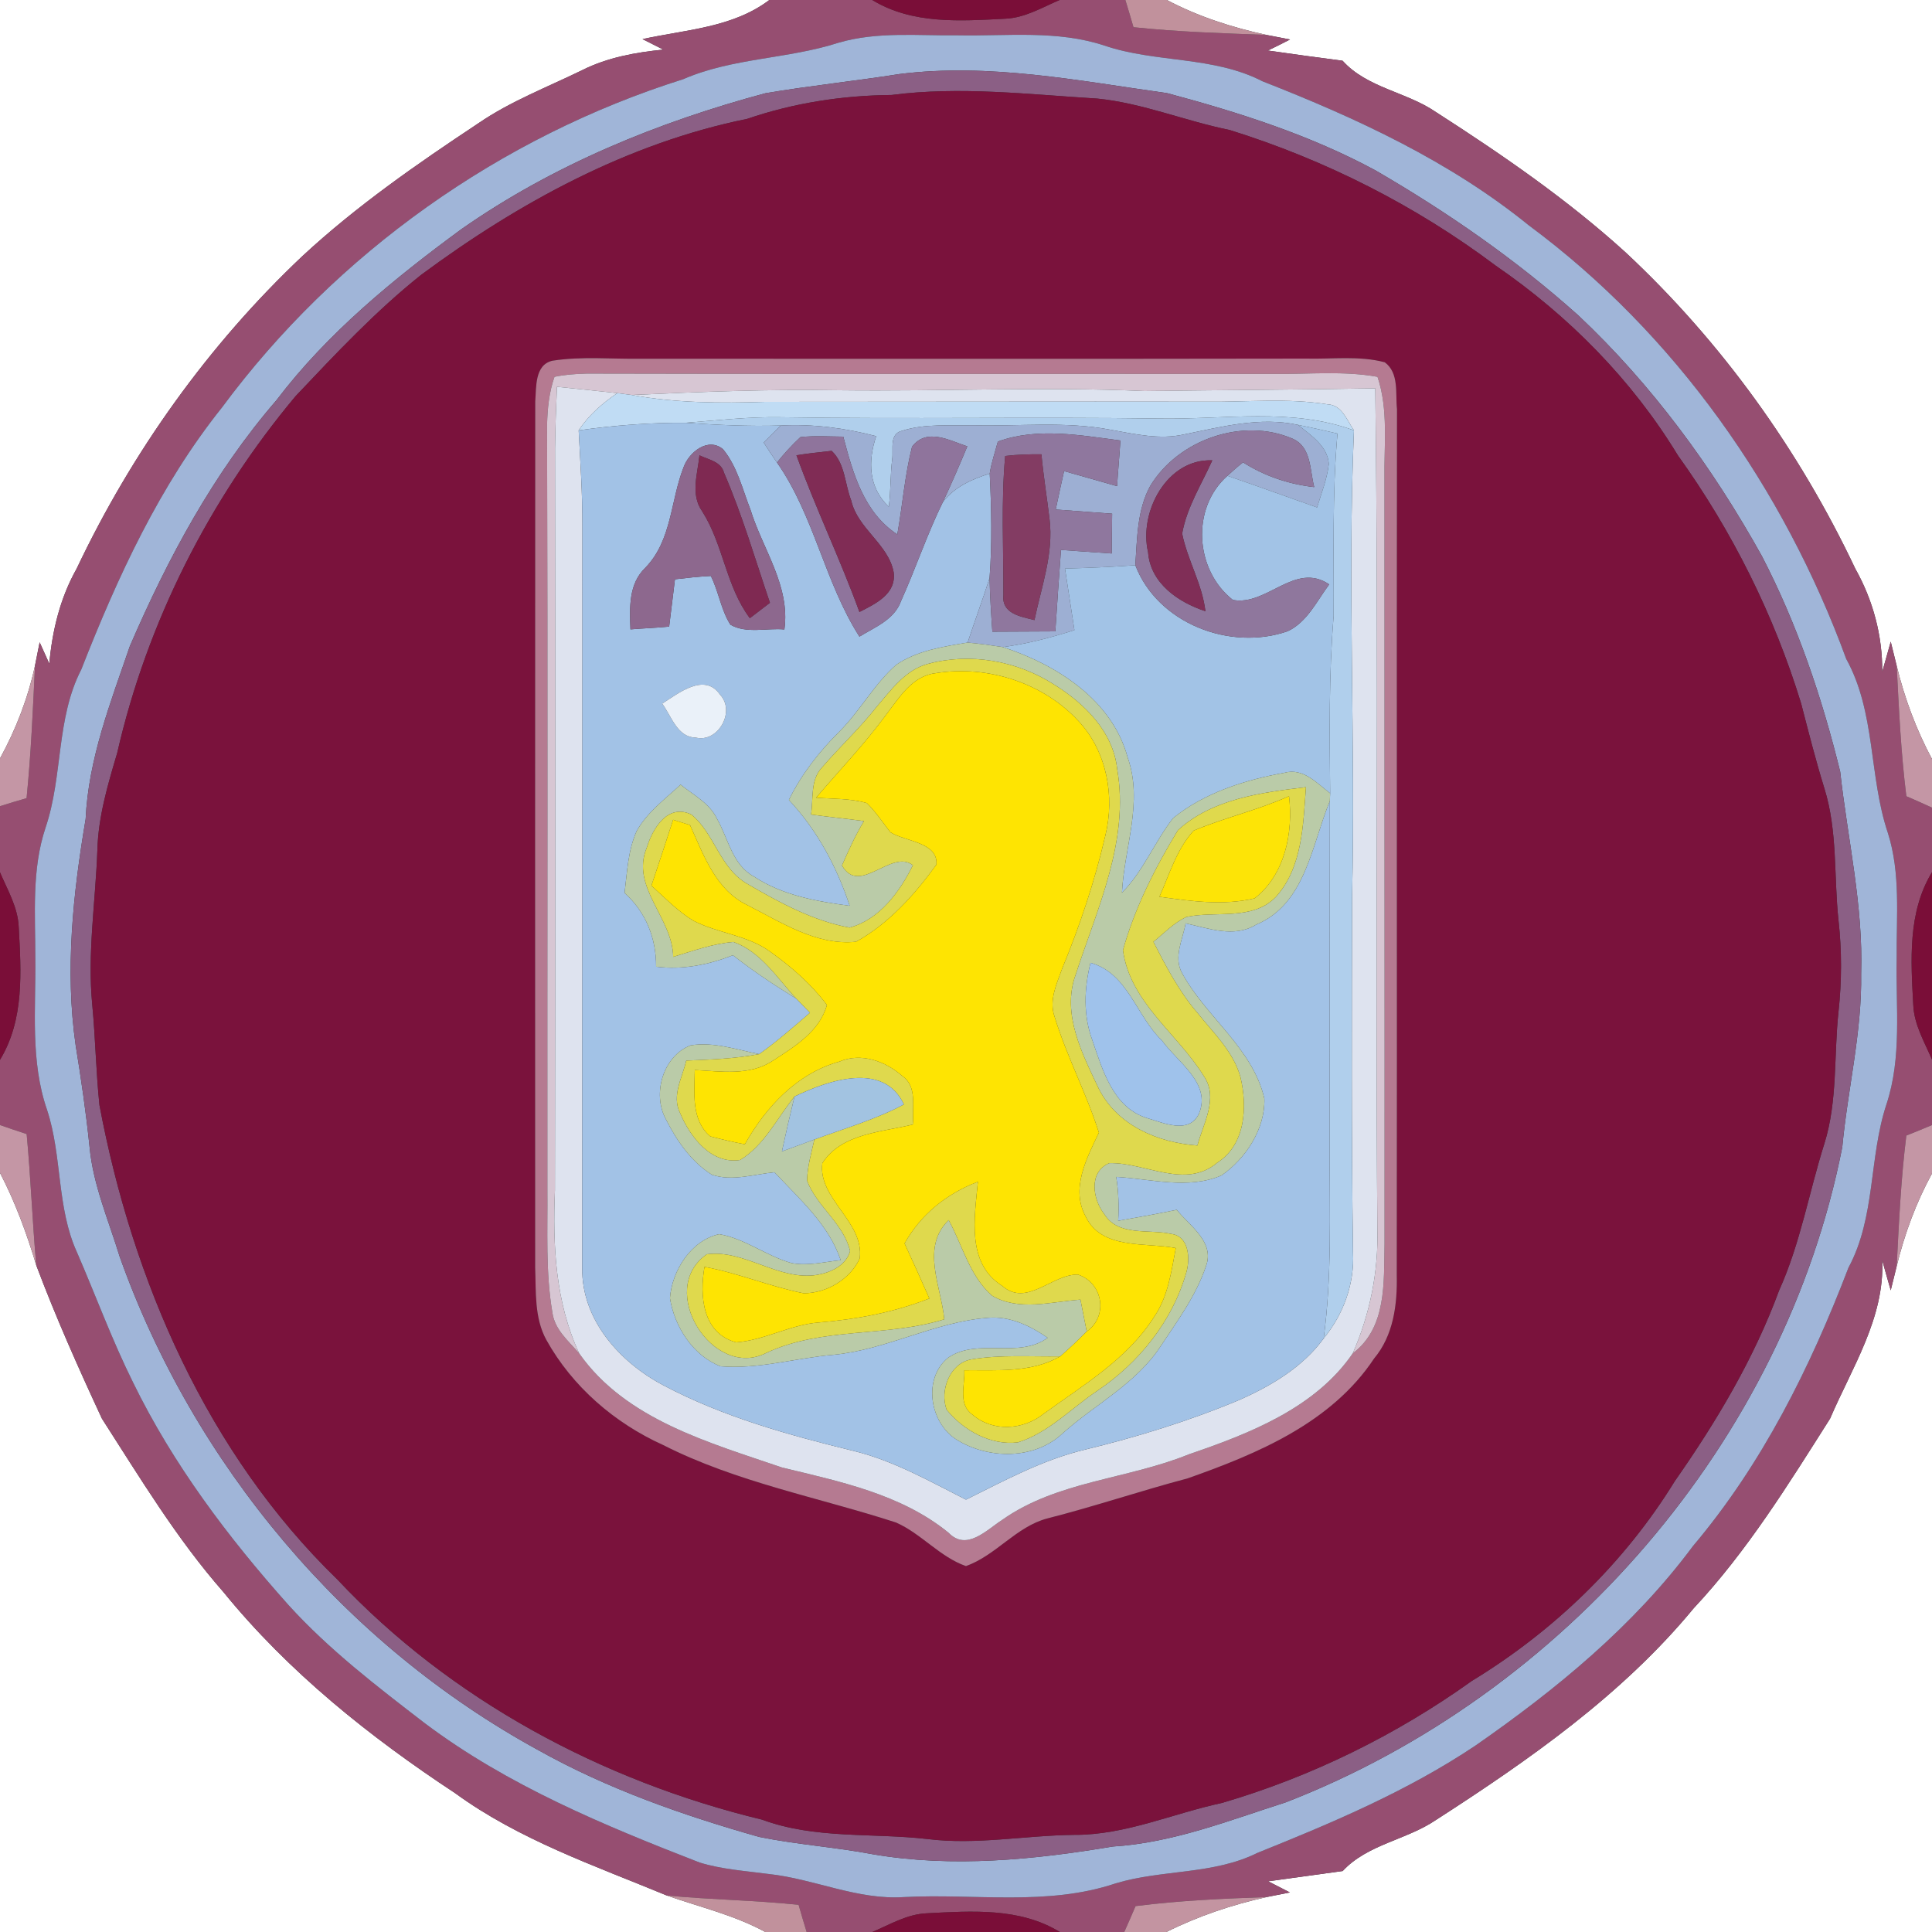 <?xml version="1.0" encoding="UTF-8" ?>
<!DOCTYPE svg PUBLIC "-//W3C//DTD SVG 1.1//EN" "http://www.w3.org/Graphics/SVG/1.1/DTD/svg11.dtd">
<svg width="250pt" height="250pt" viewBox="0 0 250 250" version="1.1" xmlns="http://www.w3.org/2000/svg">
<rect x="0" y="0" width="250" height="250" fill="#333333" stroke="none"/>
<g id="#ffffffff">
<path fill="#ffffff" opacity="1.00" d=" M 0.00 0.00 L 99.55 0.00 C 94.80 3.59 88.74 3.83 83.14 5.06 C 84.04 5.52 84.93 5.97 85.83 6.42 C 82.24 6.78 78.63 7.43 75.37 9.06 C 70.85 11.27 66.10 13.08 61.92 15.94 C 53.99 21.20 46.13 26.65 39.13 33.14 C 26.96 44.63 17.08 58.48 9.91 73.60 C 7.79 77.36 6.76 81.60 6.38 85.88 C 5.96 84.96 5.55 84.03 5.13 83.11 C 4.93 84.11 4.73 85.11 4.53 86.12 C 3.62 90.33 2.07 94.36 0.00 98.14 L 0.00 0.00 Z" />
<path fill="#ffffff" opacity="1.00" d=" M 150.99 0.00 L 250.00 0.00 L 250.00 98.22 C 247.96 94.41 246.45 90.35 245.43 86.16 C 245.17 85.11 244.92 84.07 244.66 83.03 C 244.29 84.33 243.92 85.63 243.56 86.94 C 243.60 82.26 242.37 77.67 240.08 73.60 C 232.83 58.27 222.76 44.24 210.35 32.66 C 202.80 25.80 194.36 20.00 185.79 14.49 C 181.98 11.88 176.92 11.39 173.73 7.86 C 170.50 7.44 167.28 7.00 164.06 6.54 C 165.03 6.08 165.98 5.60 166.93 5.11 C 165.91 4.91 164.89 4.71 163.88 4.52 C 159.41 3.55 155.04 2.14 150.99 0.00 Z" />
<path fill="#ffffff" opacity="1.00" d=" M 0.00 151.77 C 1.98 155.58 3.46 159.61 4.69 163.72 C 7.22 170.45 10.16 177.05 13.19 183.57 C 18.13 191.25 22.87 199.13 28.92 206.02 C 37.34 216.37 47.84 224.75 58.93 232.06 C 67.18 238.07 76.94 241.41 86.29 245.28 C 90.56 246.78 95.02 247.81 99.03 250.00 L 0.00 250.00 L 0.00 151.77 Z" />
<path fill="#ffffff" opacity="1.00" d=" M 245.43 163.84 C 246.45 159.67 247.94 155.62 250.00 151.85 L 250.00 250.00 L 150.93 250.00 C 155.04 247.94 159.40 246.48 163.89 245.48 C 164.89 245.28 165.90 245.08 166.91 244.88 C 165.97 244.40 165.03 243.92 164.10 243.44 C 167.31 243.00 170.52 242.56 173.74 242.11 C 176.96 238.64 181.98 238.10 185.80 235.51 C 197.90 227.71 209.92 219.31 219.16 208.11 C 226.08 200.72 231.41 192.08 236.81 183.57 C 239.64 176.97 243.88 170.55 243.56 163.07 C 243.91 164.37 244.29 165.67 244.66 166.97 C 244.92 165.92 245.17 164.88 245.43 163.84 Z" />
</g>
<g id="#964e71ff">
<path fill="#964e71" opacity="1.00" d=" M 99.55 0.00 L 112.87 0.00 C 118.06 3.17 124.27 2.72 130.09 2.42 C 132.62 2.31 134.84 0.97 137.11 0.00 L 145.62 0.00 C 145.98 1.17 146.33 2.34 146.67 3.52 C 152.39 4.13 158.13 4.30 163.88 4.52 C 164.89 4.71 165.91 4.91 166.93 5.11 C 165.98 5.60 165.03 6.08 164.06 6.54 C 167.28 7.00 170.50 7.44 173.73 7.86 C 176.92 11.39 181.98 11.88 185.79 14.49 C 194.36 20.00 202.80 25.80 210.35 32.66 C 222.76 44.24 232.83 58.27 240.08 73.60 C 242.37 77.67 243.60 82.26 243.56 86.94 C 243.92 85.63 244.29 84.33 244.66 83.03 C 244.92 84.07 245.17 85.11 245.43 86.16 C 245.72 91.79 245.98 97.43 246.68 103.03 C 247.79 103.51 248.90 104.00 250.00 104.51 L 250.00 112.86 C 246.84 118.06 247.26 124.27 247.58 130.09 C 247.70 132.62 249.03 134.84 250.00 137.11 L 250.00 145.58 C 248.90 146.05 247.79 146.50 246.68 146.94 C 245.98 152.55 245.72 158.20 245.43 163.84 C 245.17 164.88 244.92 165.92 244.66 166.97 C 244.29 165.67 243.91 164.37 243.56 163.07 C 243.88 170.55 239.64 176.97 236.81 183.57 C 231.41 192.08 226.08 200.72 219.16 208.11 C 209.92 219.31 197.90 227.71 185.80 235.51 C 181.98 238.10 176.96 238.64 173.74 242.11 C 170.52 242.56 167.31 243.00 164.10 243.44 C 165.03 243.92 165.97 244.40 166.91 244.88 C 165.90 245.08 164.89 245.28 163.89 245.48 C 158.23 245.68 152.57 245.93 146.94 246.65 C 146.46 247.77 145.98 248.89 145.48 250.00 L 137.14 250.00 C 131.95 246.82 125.73 247.28 119.91 247.58 C 117.38 247.69 115.16 249.03 112.88 250.00 L 104.38 250.00 C 104.02 248.83 103.67 247.65 103.34 246.48 C 97.67 245.89 91.96 245.82 86.29 245.28 C 76.94 241.41 67.18 238.07 58.93 232.06 C 47.84 224.75 37.34 216.37 28.92 206.02 C 22.87 199.13 18.13 191.25 13.19 183.57 C 10.16 177.05 7.22 170.45 4.69 163.72 C 4.19 158.07 3.98 152.40 3.45 146.75 C 2.29 146.37 1.14 145.98 0.00 145.58 L 0.00 137.14 C 3.16 131.94 2.74 125.73 2.42 119.92 C 2.30 117.38 0.97 115.16 0.00 112.88 L 0.00 104.32 C 1.14 103.96 2.29 103.61 3.44 103.28 C 4.01 97.57 4.26 91.84 4.53 86.12 C 4.73 85.11 4.93 84.11 5.13 83.11 C 5.55 84.03 5.96 84.96 6.38 85.88 C 6.76 81.60 7.79 77.36 9.91 73.60 C 17.08 58.48 26.96 44.63 39.13 33.14 C 46.13 26.65 53.99 21.20 61.92 15.94 C 66.10 13.08 70.85 11.27 75.37 9.06 C 78.63 7.43 82.24 6.78 85.83 6.42 C 84.93 5.97 84.04 5.52 83.14 5.06 C 88.74 3.83 94.80 3.59 99.55 0.00 M 108.50 5.53 C 101.92 7.65 94.80 7.47 88.40 10.25 C 64.74 17.70 43.49 32.77 28.73 52.72 C 20.65 62.82 15.21 74.66 10.52 86.63 C 7.24 92.99 8.16 100.41 5.90 107.08 C 4.07 112.54 4.58 118.34 4.57 124.00 C 4.65 130.56 3.90 137.29 6.09 143.62 C 8.07 149.63 7.31 156.25 9.97 162.07 C 12.40 167.67 14.50 173.42 17.22 178.89 C 22.38 189.47 29.51 198.93 37.33 207.69 C 42.58 213.48 48.82 218.25 54.99 223.00 C 65.69 231.04 78.14 236.20 90.53 241.01 C 93.41 241.90 96.45 242.09 99.43 242.49 C 105.36 243.12 110.94 245.89 117.00 245.48 C 126.12 245.00 135.53 246.68 144.36 243.71 C 150.38 241.89 156.99 242.61 162.72 239.76 C 172.45 235.85 182.17 231.74 190.92 225.88 C 201.40 218.60 211.42 210.37 219.07 200.06 C 228.03 189.46 234.26 176.93 239.19 164.04 C 242.72 157.50 241.82 149.83 244.10 142.92 C 246.13 136.81 245.30 130.32 245.43 124.00 C 245.38 118.58 245.96 113.03 244.29 107.78 C 241.81 100.41 242.74 92.21 238.90 85.26 C 230.83 63.22 216.76 43.18 197.83 29.16 C 187.60 20.86 175.55 15.29 163.37 10.52 C 157.01 7.23 149.59 8.16 142.92 5.90 C 136.80 3.87 130.31 4.69 124.00 4.57 C 118.83 4.64 113.53 4.05 108.50 5.53 Z" />
</g>
<g id="#7a0e38ff">
<path fill="#7a0e38" opacity="1.00" d=" M 112.87 0.00 L 137.11 0.00 C 134.84 0.97 132.62 2.31 130.09 2.42 C 124.27 2.72 118.06 3.17 112.87 0.00 Z" />
<path fill="#7a0e38" opacity="1.00" d=" M 0.00 112.88 C 0.97 115.16 2.30 117.38 2.42 119.92 C 2.74 125.73 3.16 131.94 0.00 137.14 L 0.00 112.88 Z" />
<path fill="#7a0e38" opacity="1.00" d=" M 247.58 130.09 C 247.26 124.27 246.84 118.06 250.00 112.86 L 250.00 137.11 C 249.03 134.84 247.70 132.62 247.58 130.09 Z" />
<path fill="#7a0e38" opacity="1.00" d=" M 112.88 250.00 C 115.16 249.03 117.38 247.69 119.91 247.58 C 125.73 247.28 131.95 246.82 137.14 250.00 L 112.88 250.00 Z" />
</g>
<g id="#c1919cff">
<path fill="#c1919c" opacity="1.00" d=" M 145.62 0.00 L 150.99 0.00 C 155.04 2.14 159.41 3.55 163.88 4.52 C 158.13 4.30 152.39 4.13 146.67 3.52 C 146.33 2.34 145.98 1.17 145.62 0.00 Z" />
<path fill="#c1919c" opacity="1.00" d=" M 86.29 245.28 C 91.96 245.82 97.67 245.89 103.34 246.48 C 103.67 247.65 104.02 248.83 104.38 250.00 L 99.03 250.00 C 95.02 247.81 90.56 246.78 86.29 245.28 Z" />
</g>
<g id="#a0b5d8ff">
<path fill="#a0b5d8" opacity="1.00" d=" M 108.50 5.53 C 113.53 4.05 118.83 4.64 124.00 4.57 C 130.31 4.69 136.80 3.87 142.92 5.90 C 149.59 8.16 157.01 7.23 163.37 10.52 C 175.55 15.29 187.60 20.86 197.83 29.16 C 216.76 43.18 230.83 63.22 238.90 85.26 C 242.74 92.21 241.81 100.41 244.29 107.78 C 245.96 113.03 245.38 118.58 245.43 124.00 C 245.30 130.32 246.13 136.81 244.10 142.92 C 241.82 149.83 242.72 157.50 239.19 164.04 C 234.26 176.93 228.03 189.46 219.07 200.06 C 211.42 210.37 201.40 218.60 190.92 225.88 C 182.17 231.74 172.45 235.85 162.72 239.76 C 156.99 242.61 150.38 241.89 144.36 243.71 C 135.53 246.68 126.12 245.00 117.00 245.48 C 110.94 245.89 105.36 243.12 99.43 242.49 C 96.45 242.09 93.41 241.90 90.53 241.01 C 78.14 236.20 65.69 231.04 54.99 223.00 C 48.82 218.25 42.58 213.48 37.33 207.69 C 29.51 198.93 22.38 189.47 17.22 178.89 C 14.50 173.42 12.40 167.67 9.97 162.07 C 7.31 156.25 8.07 149.63 6.09 143.62 C 3.90 137.29 4.65 130.56 4.57 124.00 C 4.58 118.34 4.07 112.54 5.90 107.08 C 8.16 100.41 7.24 92.99 10.52 86.63 C 15.21 74.66 20.65 62.82 28.73 52.72 C 43.49 32.77 64.74 17.70 88.40 10.25 C 94.80 7.47 101.92 7.65 108.50 5.53 M 116.40 9.58 C 110.63 10.49 104.81 11.09 99.06 12.06 C 85.12 15.80 71.55 21.36 59.68 29.67 C 50.92 36.11 42.39 43.07 35.78 51.78 C 27.64 61.19 21.71 72.24 16.80 83.62 C 14.30 90.91 11.44 98.20 11.08 106.00 C 9.45 115.65 8.39 125.51 9.79 135.26 C 10.50 139.63 11.14 144.01 11.59 148.42 C 12.05 153.34 14.05 157.90 15.48 162.59 C 25.04 189.48 44.56 212.75 69.64 226.46 C 78.62 231.49 88.37 234.90 98.24 237.70 C 103.12 238.69 108.11 239.02 113.00 239.95 C 123.30 241.70 133.78 240.65 144.00 238.94 C 151.77 238.46 159.05 235.56 166.38 233.22 C 202.40 219.25 230.90 186.49 238.39 148.44 C 239.09 140.95 240.95 133.57 240.83 126.01 C 241.12 117.19 239.08 108.56 238.12 99.85 C 235.76 90.25 232.57 80.79 228.00 71.98 C 221.63 60.51 213.79 49.80 204.21 40.79 C 196.19 33.61 187.30 27.45 177.99 22.05 C 169.52 17.47 160.28 14.53 151.01 12.05 C 139.56 10.45 128.02 8.13 116.40 9.58 Z" />
</g>
<g id="#8b5f85ff">
<path fill="#8b5f85" opacity="1.00" d=" M 116.40 9.58 C 128.02 8.13 139.56 10.45 151.01 12.05 C 160.28 14.53 169.52 17.47 177.99 22.05 C 187.30 27.45 196.19 33.61 204.21 40.79 C 213.79 49.80 221.63 60.51 228.00 71.98 C 232.57 80.79 235.76 90.25 238.12 99.85 C 239.08 108.56 241.12 117.19 240.83 126.01 C 240.95 133.57 239.09 140.95 238.39 148.44 C 230.90 186.49 202.40 219.25 166.38 233.22 C 159.05 235.56 151.77 238.46 144.00 238.94 C 133.78 240.65 123.30 241.70 113.00 239.95 C 108.11 239.02 103.12 238.69 98.24 237.70 C 88.37 234.90 78.62 231.49 69.64 226.46 C 44.56 212.75 25.04 189.48 15.48 162.59 C 14.05 157.90 12.05 153.34 11.59 148.42 C 11.14 144.01 10.50 139.63 9.79 135.26 C 8.39 125.51 9.45 115.65 11.08 106.00 C 11.44 98.20 14.30 90.91 16.80 83.62 C 21.71 72.24 27.64 61.19 35.78 51.78 C 42.39 43.07 50.92 36.11 59.68 29.67 C 71.55 21.36 85.12 15.80 99.06 12.06 C 104.81 11.09 110.63 10.49 116.40 9.58 M 115.37 12.29 C 109.00 12.35 102.71 13.32 96.69 15.38 C 81.23 18.52 67.11 26.23 54.53 35.54 C 48.62 40.24 43.44 45.78 38.26 51.25 C 27.11 64.57 19.03 80.51 15.16 97.46 C 13.94 101.56 12.71 105.71 12.60 110.03 C 12.36 116.69 11.29 123.35 11.94 130.03 C 12.35 134.35 12.42 138.69 12.87 143.00 C 17.14 165.72 26.84 188.07 43.64 204.37 C 58.28 219.95 77.92 230.46 98.61 235.46 C 105.48 238.00 112.87 237.15 120.01 237.97 C 126.33 238.76 132.64 237.50 138.97 237.43 C 145.60 237.47 151.73 234.67 158.12 233.30 C 169.68 229.91 180.64 224.53 190.44 217.52 C 201.03 211.08 210.20 202.25 216.71 191.67 C 222.10 183.97 226.96 175.83 230.22 166.97 C 232.97 160.89 234.08 154.28 236.08 147.96 C 237.80 142.44 237.29 136.60 237.90 130.93 C 238.33 126.99 238.34 123.01 237.90 119.08 C 237.29 113.40 237.80 107.56 236.08 102.04 C 234.96 98.41 234.02 94.72 233.07 91.04 C 229.55 79.55 224.13 68.69 217.12 58.93 C 211.17 49.14 202.97 40.85 193.55 34.38 C 183.19 26.60 171.47 20.67 159.11 16.82 C 153.37 15.66 147.87 13.35 142.02 12.76 C 133.14 12.22 124.24 11.14 115.37 12.29 Z" />
</g>
<g id="#7a123cff">
<path fill="#7a123c" opacity="1.00" d=" M 115.37 12.29 C 124.24 11.14 133.14 12.22 142.02 12.76 C 147.87 13.35 153.37 15.66 159.11 16.82 C 171.47 20.67 183.19 26.60 193.55 34.38 C 202.97 40.85 211.17 49.14 217.12 58.93 C 224.13 68.69 229.55 79.55 233.07 91.04 C 234.02 94.72 234.96 98.41 236.08 102.04 C 237.80 107.56 237.29 113.40 237.90 119.08 C 238.34 123.01 238.33 126.99 237.90 130.93 C 237.29 136.60 237.80 142.44 236.08 147.96 C 234.08 154.28 232.97 160.89 230.22 166.97 C 226.96 175.83 222.10 183.97 216.71 191.67 C 210.20 202.25 201.03 211.08 190.44 217.52 C 180.64 224.53 169.68 229.91 158.12 233.30 C 151.73 234.67 145.60 237.47 138.97 237.43 C 132.64 237.50 126.33 238.76 120.01 237.97 C 112.87 237.15 105.48 238.00 98.61 235.46 C 77.92 230.46 58.28 219.95 43.64 204.37 C 26.84 188.07 17.14 165.72 12.87 143.00 C 12.42 138.69 12.35 134.35 11.94 130.03 C 11.29 123.35 12.36 116.69 12.60 110.03 C 12.71 105.71 13.94 101.56 15.16 97.46 C 19.03 80.51 27.11 64.57 38.26 51.25 C 43.44 45.78 48.62 40.24 54.53 35.54 C 67.11 26.23 81.23 18.52 96.69 15.38 C 102.71 13.32 109.00 12.35 115.37 12.29 M 71.47 46.68 C 69.17 47.22 69.41 50.11 69.26 51.93 C 69.23 89.29 69.25 126.65 69.25 164.01 C 69.37 167.15 69.13 170.53 70.70 173.39 C 74.06 179.43 79.53 184.15 85.80 186.98 C 95.31 191.81 105.87 193.74 115.94 197.01 C 119.22 198.45 121.58 201.45 124.99 202.65 C 128.89 201.27 131.49 197.54 135.54 196.48 C 141.64 194.93 147.60 192.91 153.68 191.30 C 162.73 188.11 172.29 184.11 177.80 175.80 C 180.32 172.80 180.82 168.81 180.74 165.02 C 180.79 127.67 180.71 90.31 180.77 52.95 C 180.55 50.92 181.07 48.27 179.19 46.88 C 175.87 46.00 172.38 46.49 168.99 46.40 C 140.33 46.45 111.67 46.42 83.00 46.42 C 79.16 46.48 75.28 46.08 71.47 46.68 Z" />
</g>
<g id="#b57a91ff">
<path fill="#b57a91" opacity="1.00" d=" M 71.47 46.68 C 75.28 46.08 79.16 46.48 83.00 46.42 C 111.67 46.42 140.33 46.45 168.99 46.40 C 172.38 46.49 175.87 46.00 179.19 46.88 C 181.07 48.27 180.55 50.92 180.77 52.95 C 180.71 90.31 180.79 127.67 180.74 165.02 C 180.82 168.81 180.32 172.80 177.80 175.80 C 172.29 184.11 162.73 188.11 153.68 191.30 C 147.60 192.91 141.64 194.93 135.54 196.48 C 131.49 197.54 128.89 201.27 124.99 202.65 C 121.58 201.45 119.22 198.45 115.94 197.01 C 105.87 193.74 95.31 191.81 85.80 186.98 C 79.53 184.15 74.06 179.43 70.70 173.39 C 69.13 170.53 69.37 167.15 69.25 164.01 C 69.25 126.65 69.23 89.29 69.26 51.93 C 69.41 50.11 69.17 47.22 71.47 46.68 M 71.75 48.76 C 71.05 50.75 70.84 52.87 70.79 54.97 C 70.89 87.98 70.81 120.99 70.83 154.00 C 70.88 159.28 70.58 164.62 71.48 169.85 C 71.77 172.06 73.58 173.54 74.95 175.13 C 80.97 183.70 91.75 186.66 101.18 189.89 C 108.69 191.72 116.59 193.32 122.75 198.34 C 125.08 200.75 127.64 197.99 129.67 196.68 C 136.83 191.62 145.92 191.42 153.83 188.19 C 161.65 185.52 170.20 182.20 175.04 175.13 C 179.47 171.79 179.05 165.94 179.16 161.00 C 179.18 128.00 179.14 95.00 179.15 62.00 C 179.08 57.59 179.68 53.02 178.25 48.76 C 173.88 47.97 169.41 48.43 165.00 48.38 C 135.31 48.36 105.62 48.42 75.94 48.34 C 74.53 48.38 73.12 48.47 71.75 48.76 Z" />
</g>
<g id="#d7c6d3ff">
<path fill="#d7c6d3" opacity="1.00" d=" M 71.75 48.76 C 73.12 48.47 74.53 48.38 75.94 48.34 C 105.62 48.42 135.31 48.36 165.00 48.38 C 169.41 48.43 173.88 47.97 178.25 48.76 C 179.68 53.02 179.08 57.59 179.15 62.00 C 179.14 95.00 179.18 128.00 179.16 161.00 C 179.05 165.94 179.47 171.79 175.04 175.13 C 177.27 170.06 178.38 164.54 178.23 159.00 C 177.94 122.75 178.43 86.50 177.96 50.25 C 168.00 50.43 158.04 50.47 148.08 50.60 C 134.92 50.01 121.75 50.66 108.59 50.50 C 99.63 50.34 90.67 50.70 81.73 51.11 C 81.26 51.05 80.33 50.93 79.87 50.87 C 77.27 50.57 74.67 50.32 72.07 50.05 C 71.95 52.70 71.86 55.34 71.82 57.99 C 71.87 90.00 71.87 122.00 71.81 154.00 C 71.51 161.16 71.87 168.53 74.95 175.13 C 73.58 173.54 71.77 172.06 71.48 169.85 C 70.58 164.62 70.88 159.28 70.83 154.00 C 70.81 120.99 70.89 87.98 70.79 54.97 C 70.84 52.87 71.05 50.75 71.75 48.76 Z" />
</g>
<g id="#dee3efff">
<path fill="#dee3ef" opacity="1.00" d=" M 72.07 50.05 C 74.67 50.32 77.27 50.57 79.87 50.87 C 77.95 52.19 76.16 53.73 74.88 55.69 C 75.09 59.79 75.38 63.89 75.36 68.00 C 75.35 100.02 75.37 132.04 75.34 164.06 C 75.24 170.77 80.19 176.27 85.83 179.25 C 93.57 183.35 102.09 185.71 110.55 187.77 C 115.69 189.04 120.31 191.68 125.00 194.05 C 129.99 191.58 134.94 188.88 140.40 187.58 C 147.15 185.94 153.81 183.89 160.23 181.21 C 164.41 179.38 168.54 176.95 171.28 173.20 C 173.84 170.07 175.29 166.13 175.08 162.06 C 174.86 146.71 174.92 131.35 174.96 116.00 C 175.43 95.90 174.34 75.79 175.20 55.69 C 174.28 54.38 173.66 52.39 171.77 52.32 C 166.56 51.48 161.26 52.05 156.01 51.98 C 137.01 51.95 118.01 52.00 99.01 52.00 C 93.23 52.18 87.43 52.16 81.73 51.11 C 90.67 50.70 99.63 50.34 108.59 50.50 C 121.75 50.66 134.92 50.01 148.08 50.60 C 158.04 50.47 168.00 50.43 177.96 50.25 C 178.43 86.50 177.94 122.75 178.23 159.00 C 178.38 164.54 177.27 170.06 175.04 175.13 C 170.20 182.20 161.65 185.52 153.83 188.19 C 145.92 191.42 136.83 191.62 129.67 196.68 C 127.64 197.99 125.08 200.75 122.75 198.34 C 116.59 193.32 108.69 191.72 101.18 189.89 C 91.75 186.66 80.97 183.70 74.95 175.13 C 71.87 168.53 71.51 161.16 71.81 154.00 C 71.87 122.00 71.87 90.00 71.82 57.99 C 71.86 55.34 71.95 52.70 72.07 50.05 Z" />
</g>
<g id="#c0dcf4ff">
<path fill="#c0dcf4" opacity="1.00" d=" M 79.87 50.87 C 80.33 50.93 81.26 51.05 81.73 51.11 C 87.43 52.16 93.23 52.18 99.01 52.00 C 118.01 52.00 137.01 51.95 156.01 51.98 C 161.26 52.05 166.56 51.48 171.77 52.32 C 173.66 52.39 174.28 54.38 175.20 55.69 C 167.09 52.72 158.41 54.31 150.00 54.16 C 133.66 53.93 117.33 54.25 100.99 53.99 C 96.88 53.92 92.80 54.40 88.71 54.71 C 84.08 54.68 79.46 55.04 74.88 55.69 C 76.16 53.73 77.95 52.19 79.87 50.87 Z" />
</g>
<g id="#b0cfecff">
<path fill="#b0cfec" opacity="1.00" d=" M 88.71 54.71 C 92.80 54.40 96.88 53.92 100.99 53.99 C 117.33 54.25 133.66 53.93 150.00 54.16 C 158.41 54.31 167.09 52.72 175.20 55.69 C 174.34 75.79 175.43 95.90 174.96 116.00 C 174.92 131.35 174.86 146.71 175.08 162.06 C 175.29 166.13 173.84 170.07 171.28 173.20 C 172.36 165.18 172.04 157.07 172.06 149.00 C 172.05 133.89 172.06 118.77 172.08 103.66 L 172.12 102.65 C 172.05 95.00 171.94 87.35 172.57 79.72 C 172.62 71.84 172.37 63.96 173.07 56.10 C 171.37 55.71 169.68 55.32 167.97 54.98 C 163.04 53.90 158.10 55.23 153.28 56.20 C 150.07 56.94 146.82 56.16 143.65 55.60 C 137.82 54.49 131.87 55.19 125.98 55.03 C 122.91 55.11 119.72 54.79 116.74 55.74 C 115.03 56.13 115.63 58.13 115.45 59.42 C 115.19 61.46 115.28 63.53 115.01 65.57 C 112.37 63.08 112.29 59.68 113.38 56.44 C 109.35 55.39 105.19 54.84 101.02 55.06 C 96.91 55.19 92.81 54.99 88.71 54.71 Z" />
</g>
<g id="#a2c2e6ff">
<path fill="#a2c2e6" opacity="1.00" d=" M 74.88 55.69 C 79.46 55.04 84.08 54.68 88.71 54.71 C 92.81 54.99 96.91 55.19 101.02 55.06 C 100.28 55.79 99.55 56.53 98.82 57.26 C 99.37 58.14 99.95 59.00 100.54 59.85 C 105.36 66.73 106.69 75.31 111.21 82.38 C 113.21 81.15 115.73 80.19 116.59 77.78 C 118.49 73.56 119.96 69.14 122.00 64.98 C 123.50 63.00 125.77 62.00 128.07 61.28 C 128.29 65.78 128.39 70.29 128.05 74.79 C 127.16 77.60 126.13 80.35 125.21 83.15 C 122.04 83.67 118.68 84.18 115.97 86.02 C 113.12 88.52 111.32 91.95 108.65 94.63 C 106.01 97.24 103.72 100.17 102.08 103.51 C 105.73 107.40 108.28 112.16 109.95 117.21 C 105.67 116.64 101.25 115.86 97.57 113.43 C 94.76 111.92 94.24 108.50 92.78 105.95 C 91.82 103.93 89.73 102.88 88.07 101.53 C 86.07 103.39 83.77 105.08 82.40 107.50 C 81.26 110.02 81.15 112.84 80.82 115.55 C 83.57 118.01 84.92 121.43 84.90 125.09 C 88.31 125.52 91.67 124.85 94.84 123.61 C 97.46 125.66 100.22 127.50 103.05 129.23 C 103.49 129.69 104.37 130.60 104.81 131.05 C 102.67 132.89 100.55 134.76 98.24 136.40 C 95.33 135.83 92.36 134.78 89.36 135.27 C 85.80 136.64 84.37 141.54 86.16 144.82 C 87.56 147.60 89.44 150.33 92.12 152.01 C 94.74 152.90 97.55 151.95 100.22 151.69 C 103.46 155.17 107.23 158.44 108.79 163.07 C 106.68 163.28 104.53 163.85 102.42 163.44 C 99.17 162.53 96.42 160.27 93.06 159.70 C 89.41 160.51 86.96 164.41 86.69 167.98 C 87.27 171.66 89.67 175.43 93.24 176.80 C 98.14 177.21 102.98 175.72 107.85 175.31 C 114.71 174.66 120.90 171.07 127.77 170.53 C 130.61 170.25 133.29 171.54 135.57 173.11 C 131.81 175.86 126.55 173.09 122.72 175.66 C 119.37 178.32 120.29 184.09 123.75 186.27 C 127.85 188.84 133.84 188.93 137.50 185.48 C 141.72 181.70 147.04 179.04 150.20 174.18 C 152.39 170.88 154.80 167.61 156.06 163.82 C 157.20 160.70 153.96 158.64 152.27 156.55 C 149.75 157.07 147.22 157.53 144.69 157.97 C 144.81 156.07 144.73 154.17 144.44 152.29 C 148.93 152.55 153.76 153.95 158.06 152.10 C 161.21 149.91 163.72 146.09 163.61 142.16 C 162.09 135.60 156.05 131.61 152.96 125.92 C 151.81 123.87 153.05 121.58 153.42 119.48 C 156.38 120.12 159.70 121.40 162.54 119.65 C 168.96 116.97 169.72 109.33 172.08 103.66 C 172.06 118.77 172.05 133.89 172.06 149.00 C 172.04 157.07 172.36 165.18 171.28 173.20 C 168.54 176.95 164.41 179.38 160.23 181.21 C 153.81 183.89 147.15 185.94 140.40 187.58 C 134.94 188.88 129.99 191.58 125.00 194.05 C 120.31 191.68 115.69 189.04 110.55 187.77 C 102.09 185.71 93.57 183.35 85.83 179.25 C 80.19 176.27 75.24 170.77 75.34 164.06 C 75.37 132.04 75.35 100.02 75.36 68.00 C 75.38 63.89 75.09 59.79 74.88 55.69 M 88.46 60.45 C 86.75 64.78 86.95 69.91 83.52 73.45 C 81.31 75.57 81.48 78.62 81.58 81.44 C 83.25 81.30 84.92 81.25 86.59 81.08 C 86.83 79.04 87.08 77.00 87.34 74.96 C 88.88 74.78 90.42 74.60 91.98 74.53 C 93.00 76.55 93.29 78.91 94.51 80.83 C 96.55 82.03 99.22 81.24 101.50 81.45 C 102.28 75.79 98.70 71.10 97.11 65.95 C 96.07 63.30 95.41 60.38 93.57 58.14 C 91.64 56.51 89.15 58.51 88.46 60.45 M 85.69 91.05 C 86.88 92.65 87.63 95.41 90.02 95.44 C 92.92 96.16 95.21 92.05 93.18 89.90 C 91.17 86.97 87.79 89.71 85.69 91.05 Z" />
</g>
<g id="#9dafd3ff">
<path fill="#9dafd3" opacity="1.00" d=" M 101.02 55.06 C 105.19 54.84 109.35 55.39 113.38 56.44 C 112.29 59.68 112.37 63.08 115.01 65.57 C 115.28 63.53 115.19 61.46 115.45 59.42 C 115.63 58.13 115.03 56.13 116.74 55.74 C 119.72 54.79 122.91 55.11 125.98 55.03 C 131.87 55.19 137.82 54.49 143.65 55.60 C 146.82 56.16 150.07 56.94 153.28 56.20 C 158.10 55.23 163.04 53.90 167.97 54.98 C 169.60 56.32 171.80 57.70 171.95 60.04 C 171.73 61.98 170.99 63.81 170.43 65.66 C 166.56 64.30 162.71 62.90 158.83 61.57 C 159.48 60.96 160.15 60.38 160.85 59.83 C 163.64 61.61 166.79 62.66 170.06 63.03 C 169.48 60.85 169.72 57.85 167.27 56.77 C 160.80 53.97 152.49 56.88 148.85 62.86 C 147.13 65.98 147.15 69.68 146.91 73.14 C 143.88 73.36 140.85 73.49 137.81 73.57 C 138.21 76.23 138.62 78.88 139.03 81.54 C 136.00 82.50 132.91 83.32 129.76 83.73 C 128.24 83.50 126.73 83.28 125.21 83.15 C 126.13 80.35 127.16 77.60 128.05 74.79 C 128.10 77.11 128.25 79.43 128.41 81.74 C 131.12 81.72 133.84 81.71 136.56 81.70 C 136.78 78.18 137.04 74.67 137.29 71.16 C 139.48 71.30 141.66 71.48 143.85 71.62 C 143.87 69.90 143.89 68.19 143.91 66.47 C 141.48 66.29 139.04 66.12 136.61 65.93 C 136.96 64.27 137.32 62.61 137.69 60.96 C 139.98 61.60 142.26 62.26 144.55 62.91 C 144.67 60.93 144.86 58.97 144.98 57.00 C 139.75 56.32 134.21 55.28 129.12 57.14 C 128.76 58.52 128.28 59.87 128.07 61.28 C 125.77 62.00 123.50 63.00 122.00 64.98 C 123.12 62.60 124.16 60.19 125.17 57.76 C 122.86 57.00 119.93 55.31 118.02 57.80 C 117.07 61.51 116.79 65.37 116.11 69.15 C 111.76 66.30 110.37 61.22 109.12 56.50 C 107.27 56.49 105.42 56.36 103.58 56.56 C 102.48 57.58 101.47 58.68 100.54 59.85 C 99.95 59.00 99.37 58.14 98.82 57.26 C 99.55 56.53 100.28 55.79 101.02 55.06 Z" />
</g>
<g id="#a2c3e6ff">
<path fill="#a2c3e6" opacity="1.00" d=" M 167.97 54.98 C 169.68 55.32 171.37 55.71 173.07 56.10 C 172.37 63.96 172.62 71.84 172.57 79.72 C 171.94 87.35 172.05 95.00 172.12 102.65 C 170.39 101.33 168.62 99.32 166.19 100.00 C 161.10 100.92 155.88 102.57 151.81 105.85 C 149.40 108.93 147.97 112.70 145.18 115.52 C 145.47 109.70 147.96 103.79 145.92 98.02 C 143.90 90.54 136.72 86.01 129.76 83.73 C 132.91 83.32 136.00 82.50 139.03 81.54 C 138.62 78.88 138.21 76.23 137.81 73.57 C 140.85 73.49 143.88 73.36 146.91 73.14 C 149.81 80.69 159.21 84.27 166.63 81.68 C 169.16 80.49 170.40 77.76 172.00 75.62 C 167.57 72.62 163.93 78.46 159.53 77.63 C 154.63 73.79 154.08 65.78 158.83 61.57 C 162.71 62.90 166.56 64.30 170.43 65.66 C 170.99 63.81 171.73 61.98 171.95 60.04 C 171.80 57.70 169.60 56.32 167.97 54.98 Z" />
</g>
<g id="#8f749cff">
<path fill="#8f749c" opacity="1.00" d=" M 103.58 56.56 C 105.42 56.36 107.27 56.49 109.12 56.50 C 110.37 61.22 111.76 66.30 116.11 69.15 C 116.79 65.37 117.07 61.51 118.02 57.80 C 119.93 55.31 122.86 57.00 125.17 57.76 C 124.16 60.19 123.12 62.60 122.00 64.98 C 119.96 69.14 118.49 73.56 116.59 77.78 C 115.73 80.19 113.21 81.15 111.21 82.38 C 106.69 75.31 105.36 66.73 100.54 59.85 C 101.47 58.68 102.48 57.58 103.58 56.56 M 103.06 58.91 C 105.54 65.76 108.72 72.34 111.21 79.19 C 113.28 78.13 116.01 76.87 115.64 74.05 C 114.97 70.41 110.97 68.41 110.15 64.77 C 109.31 62.64 109.37 59.98 107.61 58.34 C 106.09 58.51 104.57 58.67 103.06 58.91 Z" />
</g>
<g id="#8f779eff">
<path fill="#8f779e" opacity="1.00" d=" M 129.12 57.14 C 134.21 55.28 139.75 56.32 144.98 57.00 C 144.86 58.97 144.67 60.93 144.55 62.91 C 142.26 62.26 139.98 61.60 137.69 60.96 C 137.32 62.61 136.96 64.27 136.61 65.93 C 139.04 66.12 141.48 66.29 143.91 66.47 C 143.89 68.19 143.87 69.90 143.85 71.62 C 141.66 71.48 139.48 71.30 137.29 71.16 C 137.04 74.67 136.78 78.18 136.56 81.70 C 133.84 81.71 131.12 81.72 128.41 81.74 C 128.25 79.43 128.10 77.11 128.05 74.79 C 128.39 70.29 128.29 65.78 128.07 61.28 C 128.28 59.87 128.76 58.52 129.12 57.14 M 130.07 59.00 C 129.53 64.98 129.86 71.02 129.84 77.02 C 129.60 79.44 132.10 79.78 133.86 80.24 C 134.75 75.95 136.36 71.63 135.81 67.18 C 135.48 64.38 135.02 61.60 134.76 58.79 C 133.19 58.77 131.62 58.82 130.07 59.00 Z" />
</g>
<g id="#8f779dff">
<path fill="#8f779d" opacity="1.00" d=" M 148.85 62.86 C 152.49 56.88 160.80 53.97 167.27 56.77 C 169.72 57.85 169.48 60.85 170.06 63.03 C 166.79 62.66 163.64 61.61 160.85 59.83 C 160.15 60.38 159.48 60.96 158.83 61.57 C 154.08 65.78 154.63 73.79 159.53 77.63 C 163.93 78.46 167.57 72.62 172.00 75.62 C 170.40 77.76 169.16 80.49 166.63 81.68 C 159.21 84.27 149.81 80.69 146.91 73.14 C 147.15 69.68 147.13 65.98 148.85 62.86 M 148.56 71.45 C 148.86 75.48 152.46 77.93 155.98 79.09 C 155.57 75.57 153.66 72.48 152.97 69.05 C 153.57 65.64 155.48 62.68 156.87 59.57 C 151.03 59.32 147.34 66.22 148.56 71.45 Z" />
</g>
<g id="#8d688eff">
<path fill="#8d688e" opacity="1.00" d=" M 88.46 60.45 C 89.15 58.51 91.64 56.51 93.57 58.14 C 95.41 60.38 96.07 63.30 97.11 65.95 C 98.70 71.10 102.28 75.79 101.50 81.45 C 99.22 81.24 96.55 82.03 94.51 80.83 C 93.29 78.91 93.00 76.55 91.98 74.53 C 90.42 74.60 88.88 74.78 87.34 74.96 C 87.08 77.00 86.83 79.04 86.59 81.08 C 84.92 81.25 83.25 81.30 81.58 81.44 C 81.48 78.62 81.31 75.57 83.52 73.45 C 86.95 69.91 86.75 64.78 88.46 60.45 M 90.51 58.92 C 90.27 61.32 89.32 63.99 90.86 66.16 C 93.61 70.48 93.93 75.86 97.03 79.99 C 97.89 79.33 98.76 78.67 99.63 78.00 C 97.72 72.37 96.05 66.64 93.69 61.18 C 93.30 59.70 91.68 59.50 90.51 58.92 Z" />
</g>
<g id="#802c55ff">
<path fill="#802c55" opacity="1.00" d=" M 103.06 58.91 C 104.57 58.67 106.09 58.51 107.61 58.34 C 109.37 59.98 109.31 62.64 110.15 64.77 C 110.97 68.41 114.97 70.41 115.64 74.05 C 116.01 76.87 113.28 78.13 111.21 79.19 C 108.72 72.34 105.54 65.76 103.06 58.91 Z" />
</g>
<g id="#7f2952ff">
<path fill="#7f2952" opacity="1.00" d=" M 90.51 58.92 C 91.68 59.50 93.30 59.70 93.69 61.18 C 96.05 66.64 97.72 72.37 99.63 78.00 C 98.76 78.67 97.89 79.33 97.03 79.99 C 93.93 75.86 93.61 70.48 90.86 66.16 C 89.32 63.99 90.27 61.32 90.51 58.92 Z" />
</g>
<g id="#833c63ff">
<path fill="#833c63" opacity="1.00" d=" M 130.07 59.00 C 131.62 58.82 133.19 58.77 134.76 58.79 C 135.02 61.60 135.48 64.38 135.81 67.18 C 136.36 71.63 134.75 75.95 133.86 80.24 C 132.10 79.78 129.60 79.44 129.84 77.02 C 129.86 71.02 129.53 64.98 130.07 59.00 Z" />
</g>
<g id="#802e57ff">
<path fill="#802e57" opacity="1.00" d=" M 148.56 71.45 C 147.34 66.22 151.03 59.32 156.87 59.57 C 155.48 62.68 153.57 65.64 152.97 69.05 C 153.66 72.48 155.57 75.57 155.98 79.09 C 152.46 77.93 148.86 75.48 148.56 71.45 Z" />
</g>
<g id="#bacba8ff">
<path fill="#bacba8" opacity="1.00" d=" M 125.21 83.15 C 126.73 83.28 128.24 83.50 129.76 83.73 C 136.72 86.01 143.90 90.54 145.92 98.02 C 147.96 103.79 145.47 109.70 145.18 115.52 C 147.97 112.70 149.40 108.93 151.81 105.85 C 155.88 102.57 161.10 100.92 166.19 100.00 C 168.62 99.32 170.39 101.33 172.12 102.65 L 172.08 103.66 C 169.72 109.33 168.96 116.97 162.54 119.65 C 159.70 121.40 156.38 120.12 153.42 119.48 C 153.05 121.58 151.81 123.87 152.96 125.92 C 156.05 131.61 162.09 135.60 163.61 142.16 C 163.72 146.09 161.21 149.91 158.06 152.10 C 153.76 153.95 148.93 152.55 144.44 152.29 C 144.73 154.17 144.81 156.07 144.69 157.97 C 147.22 157.53 149.75 157.07 152.27 156.55 C 153.96 158.64 157.20 160.70 156.06 163.82 C 154.80 167.61 152.39 170.88 150.20 174.18 C 147.04 179.04 141.72 181.70 137.50 185.48 C 133.84 188.93 127.85 188.84 123.75 186.27 C 120.29 184.09 119.37 178.32 122.72 175.66 C 126.55 173.09 131.81 175.86 135.57 173.11 C 133.29 171.54 130.61 170.25 127.77 170.53 C 120.90 171.07 114.71 174.66 107.85 175.31 C 102.98 175.72 98.14 177.21 93.24 176.80 C 89.67 175.43 87.27 171.66 86.69 167.98 C 86.96 164.41 89.41 160.51 93.06 159.70 C 96.42 160.27 99.17 162.53 102.42 163.44 C 104.53 163.85 106.68 163.28 108.79 163.07 C 107.23 158.44 103.46 155.17 100.22 151.69 C 97.55 151.95 94.74 152.90 92.12 152.01 C 89.44 150.33 87.56 147.60 86.16 144.82 C 84.37 141.54 85.80 136.64 89.36 135.27 C 92.36 134.78 95.33 135.83 98.24 136.40 C 95.13 137.00 91.96 137.11 88.80 137.24 C 88.30 139.44 86.88 141.78 88.00 144.02 C 89.29 147.11 92.01 150.69 95.78 150.10 C 98.93 148.17 100.55 144.68 102.81 141.89 C 102.23 144.25 101.69 146.62 101.18 148.99 C 102.58 148.49 103.97 147.96 105.38 147.45 C 104.99 149.21 104.47 150.96 104.43 152.78 C 105.71 156.14 109.16 158.31 110.00 161.89 C 109.47 163.76 107.54 164.64 105.78 164.96 C 100.78 165.80 96.39 161.65 91.46 162.30 C 84.86 166.87 92.25 178.63 99.17 175.06 C 106.41 171.68 114.66 173.06 122.19 170.72 C 121.80 166.48 119.11 161.41 122.76 157.88 C 124.54 161.14 125.47 165.10 128.34 167.64 C 131.80 169.71 136.04 168.44 139.81 168.17 C 140.07 169.54 140.35 170.91 140.62 172.29 C 139.52 173.40 138.38 174.48 137.20 175.51 C 133.36 175.57 129.47 175.27 125.66 175.91 C 122.88 176.43 121.58 179.94 122.49 182.41 C 124.66 185.09 128.20 187.08 131.73 186.64 C 135.66 185.40 138.59 182.27 141.94 180.00 C 147.38 176.36 151.75 170.92 153.53 164.58 C 154.02 162.82 153.85 159.95 151.56 159.67 C 148.67 159.01 144.71 160.04 142.89 157.10 C 141.39 155.18 140.83 151.66 143.54 150.51 C 148.19 150.39 153.37 153.94 157.50 150.46 C 161.18 148.13 161.43 143.23 160.52 139.40 C 159.62 136.08 157.01 133.66 154.94 131.05 C 152.57 128.30 150.89 125.07 149.25 121.87 C 150.63 120.75 151.88 119.43 153.50 118.66 C 157.33 117.82 162.04 119.19 165.08 116.08 C 168.55 112.24 168.62 106.73 168.99 101.86 C 163.24 102.54 156.85 103.37 152.42 107.43 C 149.48 112.27 146.83 117.49 145.31 122.95 C 146.21 129.71 152.42 133.78 155.79 139.27 C 157.70 142.09 155.70 145.38 154.94 148.23 C 149.85 147.85 144.60 145.66 142.19 140.89 C 140.07 136.42 137.37 131.25 139.16 126.21 C 141.96 117.60 146.18 108.80 144.56 99.50 C 144.04 94.67 140.34 91.03 136.42 88.59 C 131.62 85.50 125.54 84.41 120.02 85.92 C 117.12 86.71 115.32 89.28 113.46 91.43 C 111.26 94.24 108.63 96.67 106.31 99.37 C 104.84 100.98 105.26 103.38 104.95 105.40 C 107.23 105.71 109.52 105.94 111.80 106.25 C 110.68 108.08 109.81 110.03 108.95 111.99 C 111.21 115.99 115.36 109.79 118.13 111.96 C 116.42 115.40 113.82 118.99 109.93 120.03 C 105.16 119.15 100.80 116.75 96.65 114.34 C 93.16 112.34 92.45 107.84 89.47 105.40 C 86.39 103.94 84.46 107.19 83.69 109.69 C 81.56 114.81 87.04 118.76 87.11 123.82 C 89.67 123.05 92.23 122.11 94.91 121.89 C 98.48 123.16 100.57 126.59 103.05 129.23 C 100.22 127.50 97.46 125.66 94.84 123.61 C 91.67 124.85 88.31 125.52 84.90 125.09 C 84.92 121.43 83.57 118.01 80.82 115.55 C 81.15 112.84 81.26 110.02 82.40 107.50 C 83.77 105.08 86.07 103.39 88.07 101.53 C 89.73 102.88 91.82 103.93 92.78 105.95 C 94.24 108.50 94.76 111.92 97.57 113.43 C 101.25 115.86 105.67 116.64 109.95 117.21 C 108.28 112.16 105.73 107.40 102.08 103.51 C 103.72 100.17 106.01 97.24 108.65 94.63 C 111.32 91.95 113.12 88.52 115.97 86.02 C 118.68 84.18 122.04 83.67 125.21 83.15 M 141.11 124.59 C 140.29 127.90 140.15 131.39 141.36 134.63 C 142.67 138.45 144.03 143.26 148.34 144.65 C 150.49 145.27 153.84 146.84 155.14 144.11 C 156.80 140.19 152.34 137.42 150.35 134.64 C 147.02 131.47 145.95 125.92 141.11 124.59 Z" />
</g>
<g id="#dfd94dff">
<path fill="#dfd94d" opacity="1.00" d=" M 120.02 85.92 C 125.54 84.41 131.62 85.50 136.42 88.59 C 140.34 91.03 144.04 94.67 144.56 99.50 C 146.18 108.80 141.96 117.60 139.16 126.21 C 137.37 131.25 140.07 136.42 142.19 140.89 C 144.60 145.66 149.85 147.85 154.94 148.23 C 155.70 145.38 157.70 142.09 155.79 139.27 C 152.42 133.78 146.21 129.71 145.31 122.95 C 146.83 117.49 149.48 112.27 152.42 107.43 C 156.85 103.37 163.24 102.54 168.99 101.86 C 168.62 106.73 168.55 112.24 165.08 116.08 C 162.04 119.19 157.33 117.82 153.50 118.66 C 151.88 119.43 150.63 120.75 149.25 121.87 C 150.89 125.07 152.57 128.30 154.94 131.05 C 157.01 133.66 159.62 136.08 160.52 139.40 C 161.43 143.23 161.18 148.13 157.50 150.46 C 153.37 153.94 148.19 150.39 143.54 150.51 C 140.83 151.66 141.39 155.18 142.89 157.10 C 144.71 160.04 148.67 159.01 151.56 159.67 C 153.85 159.95 154.02 162.82 153.53 164.58 C 151.75 170.92 147.38 176.36 141.94 180.00 C 138.59 182.27 135.66 185.40 131.73 186.64 C 128.20 187.08 124.66 185.09 122.49 182.41 C 121.58 179.94 122.88 176.43 125.66 175.91 C 129.47 175.27 133.36 175.57 137.20 175.51 C 133.43 177.68 128.96 177.27 124.78 177.31 C 124.88 179.22 123.93 181.72 125.83 183.05 C 128.45 185.32 132.40 185.06 135.03 182.96 C 140.17 179.23 145.92 175.85 149.38 170.35 C 151.16 167.73 151.57 164.53 152.15 161.50 C 148.25 160.74 142.57 161.75 140.50 157.44 C 138.50 153.80 140.62 149.90 142.20 146.56 C 140.58 141.45 138.03 136.68 136.46 131.55 C 135.72 129.46 136.72 127.35 137.42 125.40 C 139.73 119.80 141.66 114.03 143.03 108.13 C 144.28 103.05 143.23 97.28 139.63 93.38 C 135.03 88.34 127.75 86.02 121.06 87.11 C 118.00 87.47 116.34 90.30 114.64 92.52 C 111.87 96.28 108.63 99.67 105.60 103.22 C 107.79 103.39 110.04 103.30 112.17 103.92 C 113.33 105.06 114.22 106.42 115.22 107.70 C 117.16 108.91 121.41 108.97 121.17 111.88 C 118.37 115.75 114.99 119.53 110.77 121.86 C 105.68 122.39 101.09 119.34 96.73 117.13 C 92.60 115.16 91.05 110.63 89.29 106.76 C 88.74 106.59 87.65 106.25 87.10 106.08 C 86.18 108.92 85.24 111.77 84.29 114.60 C 86.04 116.18 87.69 117.91 89.72 119.14 C 92.94 120.80 96.80 121.00 99.76 123.22 C 102.46 125.15 105.00 127.37 107.00 130.04 C 106.08 133.44 102.83 135.43 100.06 137.22 C 97.05 139.26 93.30 138.63 89.90 138.46 C 89.87 141.40 89.39 144.91 91.91 147.05 C 93.39 147.43 94.87 147.79 96.38 148.07 C 99.11 143.25 103.12 138.90 108.62 137.37 C 111.42 136.17 114.56 137.31 116.74 139.22 C 118.79 140.62 117.95 143.39 118.20 145.49 C 114.15 146.51 108.92 146.61 106.41 150.51 C 105.81 155.12 111.85 158.09 111.25 162.83 C 110.00 165.56 106.96 167.34 103.99 167.35 C 99.65 166.48 95.53 164.73 91.16 163.93 C 90.51 167.67 90.88 172.53 95.26 173.70 C 98.93 173.43 102.26 171.41 105.96 171.13 C 110.84 170.72 115.68 169.83 120.26 168.02 C 119.21 165.64 118.15 163.26 117.05 160.90 C 119.15 157.14 122.53 154.44 126.54 152.92 C 126.11 157.55 125.02 163.48 129.70 166.40 C 132.86 169.18 136.16 164.86 139.48 164.93 C 142.71 165.99 143.46 170.30 140.62 172.29 C 140.35 170.91 140.07 169.54 139.81 168.17 C 136.04 168.44 131.80 169.71 128.34 167.64 C 125.47 165.10 124.54 161.14 122.76 157.88 C 119.11 161.41 121.80 166.48 122.19 170.72 C 114.66 173.06 106.41 171.68 99.17 175.06 C 92.25 178.63 84.86 166.87 91.46 162.30 C 96.39 161.65 100.78 165.80 105.78 164.96 C 107.54 164.64 109.47 163.76 110.00 161.89 C 109.16 158.31 105.71 156.14 104.43 152.78 C 104.47 150.96 104.99 149.21 105.38 147.45 C 109.26 146.02 113.32 144.86 116.96 142.91 C 114.33 137.26 107.07 139.84 102.81 141.89 C 100.55 144.68 98.93 148.17 95.78 150.10 C 92.01 150.69 89.29 147.11 88.00 144.02 C 86.88 141.78 88.30 139.44 88.80 137.24 C 91.96 137.11 95.13 137.00 98.24 136.40 C 100.55 134.76 102.67 132.89 104.81 131.05 C 104.37 130.60 103.49 129.69 103.05 129.23 C 100.57 126.59 98.48 123.16 94.91 121.89 C 92.23 122.11 89.67 123.05 87.11 123.82 C 87.04 118.76 81.56 114.81 83.69 109.69 C 84.46 107.19 86.39 103.94 89.47 105.40 C 92.45 107.84 93.16 112.34 96.65 114.34 C 100.80 116.75 105.16 119.15 109.93 120.03 C 113.82 118.99 116.42 115.40 118.13 111.96 C 115.36 109.79 111.21 115.99 108.95 111.99 C 109.81 110.03 110.68 108.08 111.80 106.25 C 109.52 105.94 107.23 105.71 104.95 105.40 C 105.26 103.38 104.84 100.98 106.31 99.37 C 108.63 96.67 111.26 94.24 113.46 91.43 C 115.32 89.28 117.12 86.71 120.02 85.92 M 154.46 107.48 C 152.26 109.88 151.33 113.12 150.03 116.04 C 154.09 116.61 158.29 117.21 162.34 116.25 C 166.27 113.20 167.36 107.76 166.80 103.02 C 162.80 104.82 158.49 105.79 154.46 107.48 Z" />
</g>
<g id="#c496a5ff">
<path fill="#c496a5" opacity="1.00" d=" M 0.00 98.14 C 2.07 94.36 3.62 90.33 4.53 86.12 C 4.26 91.84 4.01 97.57 3.44 103.28 C 2.29 103.61 1.14 103.96 0.00 104.32 L 0.00 98.14 Z" />
<path fill="#c496a5" opacity="1.00" d=" M 245.43 86.16 C 246.45 90.35 247.96 94.41 250.00 98.22 L 250.00 104.51 C 248.90 104.00 247.79 103.51 246.68 103.03 C 245.98 97.43 245.72 91.79 245.43 86.16 Z" />
<path fill="#c496a5" opacity="1.00" d=" M 0.00 145.58 C 1.14 145.98 2.29 146.37 3.45 146.75 C 3.98 152.40 4.19 158.07 4.69 163.72 C 3.46 159.61 1.98 155.58 0.00 151.77 L 0.00 145.58 Z" />
<path fill="#c496a5" opacity="1.00" d=" M 246.68 146.94 C 247.79 146.50 248.90 146.05 250.00 145.58 L 250.00 151.85 C 247.94 155.62 246.45 159.67 245.43 163.84 C 245.72 158.20 245.98 152.55 246.68 146.94 Z" />
</g>
<g id="#fee402ff">
<path fill="#fee402" opacity="1.00" d=" M 114.64 92.52 C 116.34 90.30 118.00 87.47 121.06 87.11 C 127.75 86.02 135.03 88.34 139.63 93.38 C 143.23 97.28 144.28 103.05 143.03 108.13 C 141.66 114.03 139.73 119.80 137.42 125.40 C 136.72 127.35 135.72 129.46 136.46 131.55 C 138.03 136.68 140.58 141.45 142.20 146.56 C 140.62 149.90 138.50 153.80 140.50 157.44 C 142.57 161.75 148.25 160.74 152.15 161.50 C 151.57 164.53 151.16 167.73 149.38 170.35 C 145.92 175.85 140.17 179.23 135.03 182.96 C 132.40 185.06 128.45 185.32 125.83 183.05 C 123.93 181.72 124.88 179.22 124.78 177.31 C 128.96 177.27 133.43 177.68 137.20 175.51 C 138.38 174.48 139.52 173.40 140.62 172.29 C 143.46 170.30 142.71 165.99 139.48 164.93 C 136.16 164.86 132.86 169.18 129.70 166.40 C 125.02 163.48 126.11 157.55 126.54 152.92 C 122.53 154.44 119.15 157.14 117.05 160.90 C 118.15 163.26 119.21 165.64 120.26 168.02 C 115.68 169.83 110.84 170.72 105.96 171.13 C 102.26 171.41 98.93 173.43 95.26 173.70 C 90.88 172.53 90.51 167.67 91.16 163.93 C 95.53 164.73 99.65 166.48 103.99 167.35 C 106.96 167.34 110.00 165.56 111.25 162.83 C 111.85 158.09 105.81 155.12 106.41 150.51 C 108.92 146.61 114.15 146.51 118.20 145.49 C 117.95 143.39 118.79 140.62 116.74 139.22 C 114.56 137.31 111.42 136.17 108.62 137.37 C 103.12 138.90 99.11 143.25 96.38 148.07 C 94.87 147.79 93.39 147.43 91.91 147.05 C 89.39 144.91 89.87 141.40 89.90 138.46 C 93.30 138.63 97.05 139.26 100.06 137.22 C 102.83 135.43 106.08 133.44 107.00 130.04 C 105.00 127.37 102.46 125.15 99.76 123.22 C 96.80 121.00 92.94 120.80 89.72 119.14 C 87.69 117.91 86.04 116.18 84.29 114.60 C 85.24 111.77 86.18 108.92 87.10 106.08 C 87.65 106.25 88.74 106.59 89.29 106.76 C 91.05 110.63 92.60 115.16 96.73 117.13 C 101.09 119.34 105.68 122.39 110.77 121.86 C 114.99 119.53 118.37 115.75 121.17 111.88 C 121.41 108.97 117.16 108.91 115.22 107.70 C 114.22 106.42 113.33 105.06 112.17 103.92 C 110.04 103.30 107.79 103.39 105.60 103.22 C 108.63 99.67 111.87 96.28 114.64 92.52 Z" />
</g>
<g id="#eaf1f9ff">
<path fill="#eaf1f9" opacity="1.00" d=" M 85.69 91.05 C 87.79 89.71 91.17 86.97 93.18 89.90 C 95.21 92.05 92.92 96.16 90.02 95.44 C 87.63 95.41 86.88 92.65 85.69 91.05 Z" />
</g>
<g id="#fde406ff">
<path fill="#fde406" opacity="1.00" d=" M 154.46 107.48 C 158.49 105.79 162.80 104.82 166.80 103.02 C 167.36 107.76 166.27 113.20 162.34 116.25 C 158.29 117.21 154.09 116.61 150.03 116.04 C 151.33 113.12 152.26 109.88 154.46 107.48 Z" />
</g>
<g id="#9fc2ebff">
<path fill="#9fc2eb" opacity="1.00" d=" M 141.11 124.59 C 145.95 125.92 147.02 131.47 150.35 134.64 C 152.34 137.42 156.80 140.19 155.14 144.11 C 153.84 146.84 150.49 145.27 148.34 144.65 C 144.03 143.26 142.67 138.45 141.36 134.63 C 140.15 131.39 140.29 127.90 141.11 124.59 Z" />
</g>
<g id="#a2c3e1ff">
<path fill="#a2c3e1" opacity="1.00" d=" M 102.81 141.89 C 107.07 139.84 114.33 137.26 116.96 142.91 C 113.32 144.86 109.26 146.02 105.38 147.45 C 103.97 147.96 102.58 148.49 101.18 148.99 C 101.69 146.62 102.23 144.25 102.81 141.89 Z" />
</g>
<g id="#c394a1ff">
<path fill="#c394a1" opacity="1.00" d=" M 146.94 246.65 C 152.57 245.93 158.23 245.68 163.89 245.48 C 159.40 246.48 155.04 247.94 150.93 250.00 L 145.48 250.00 C 145.98 248.89 146.46 247.77 146.94 246.65 Z" />
</g>
</svg>
